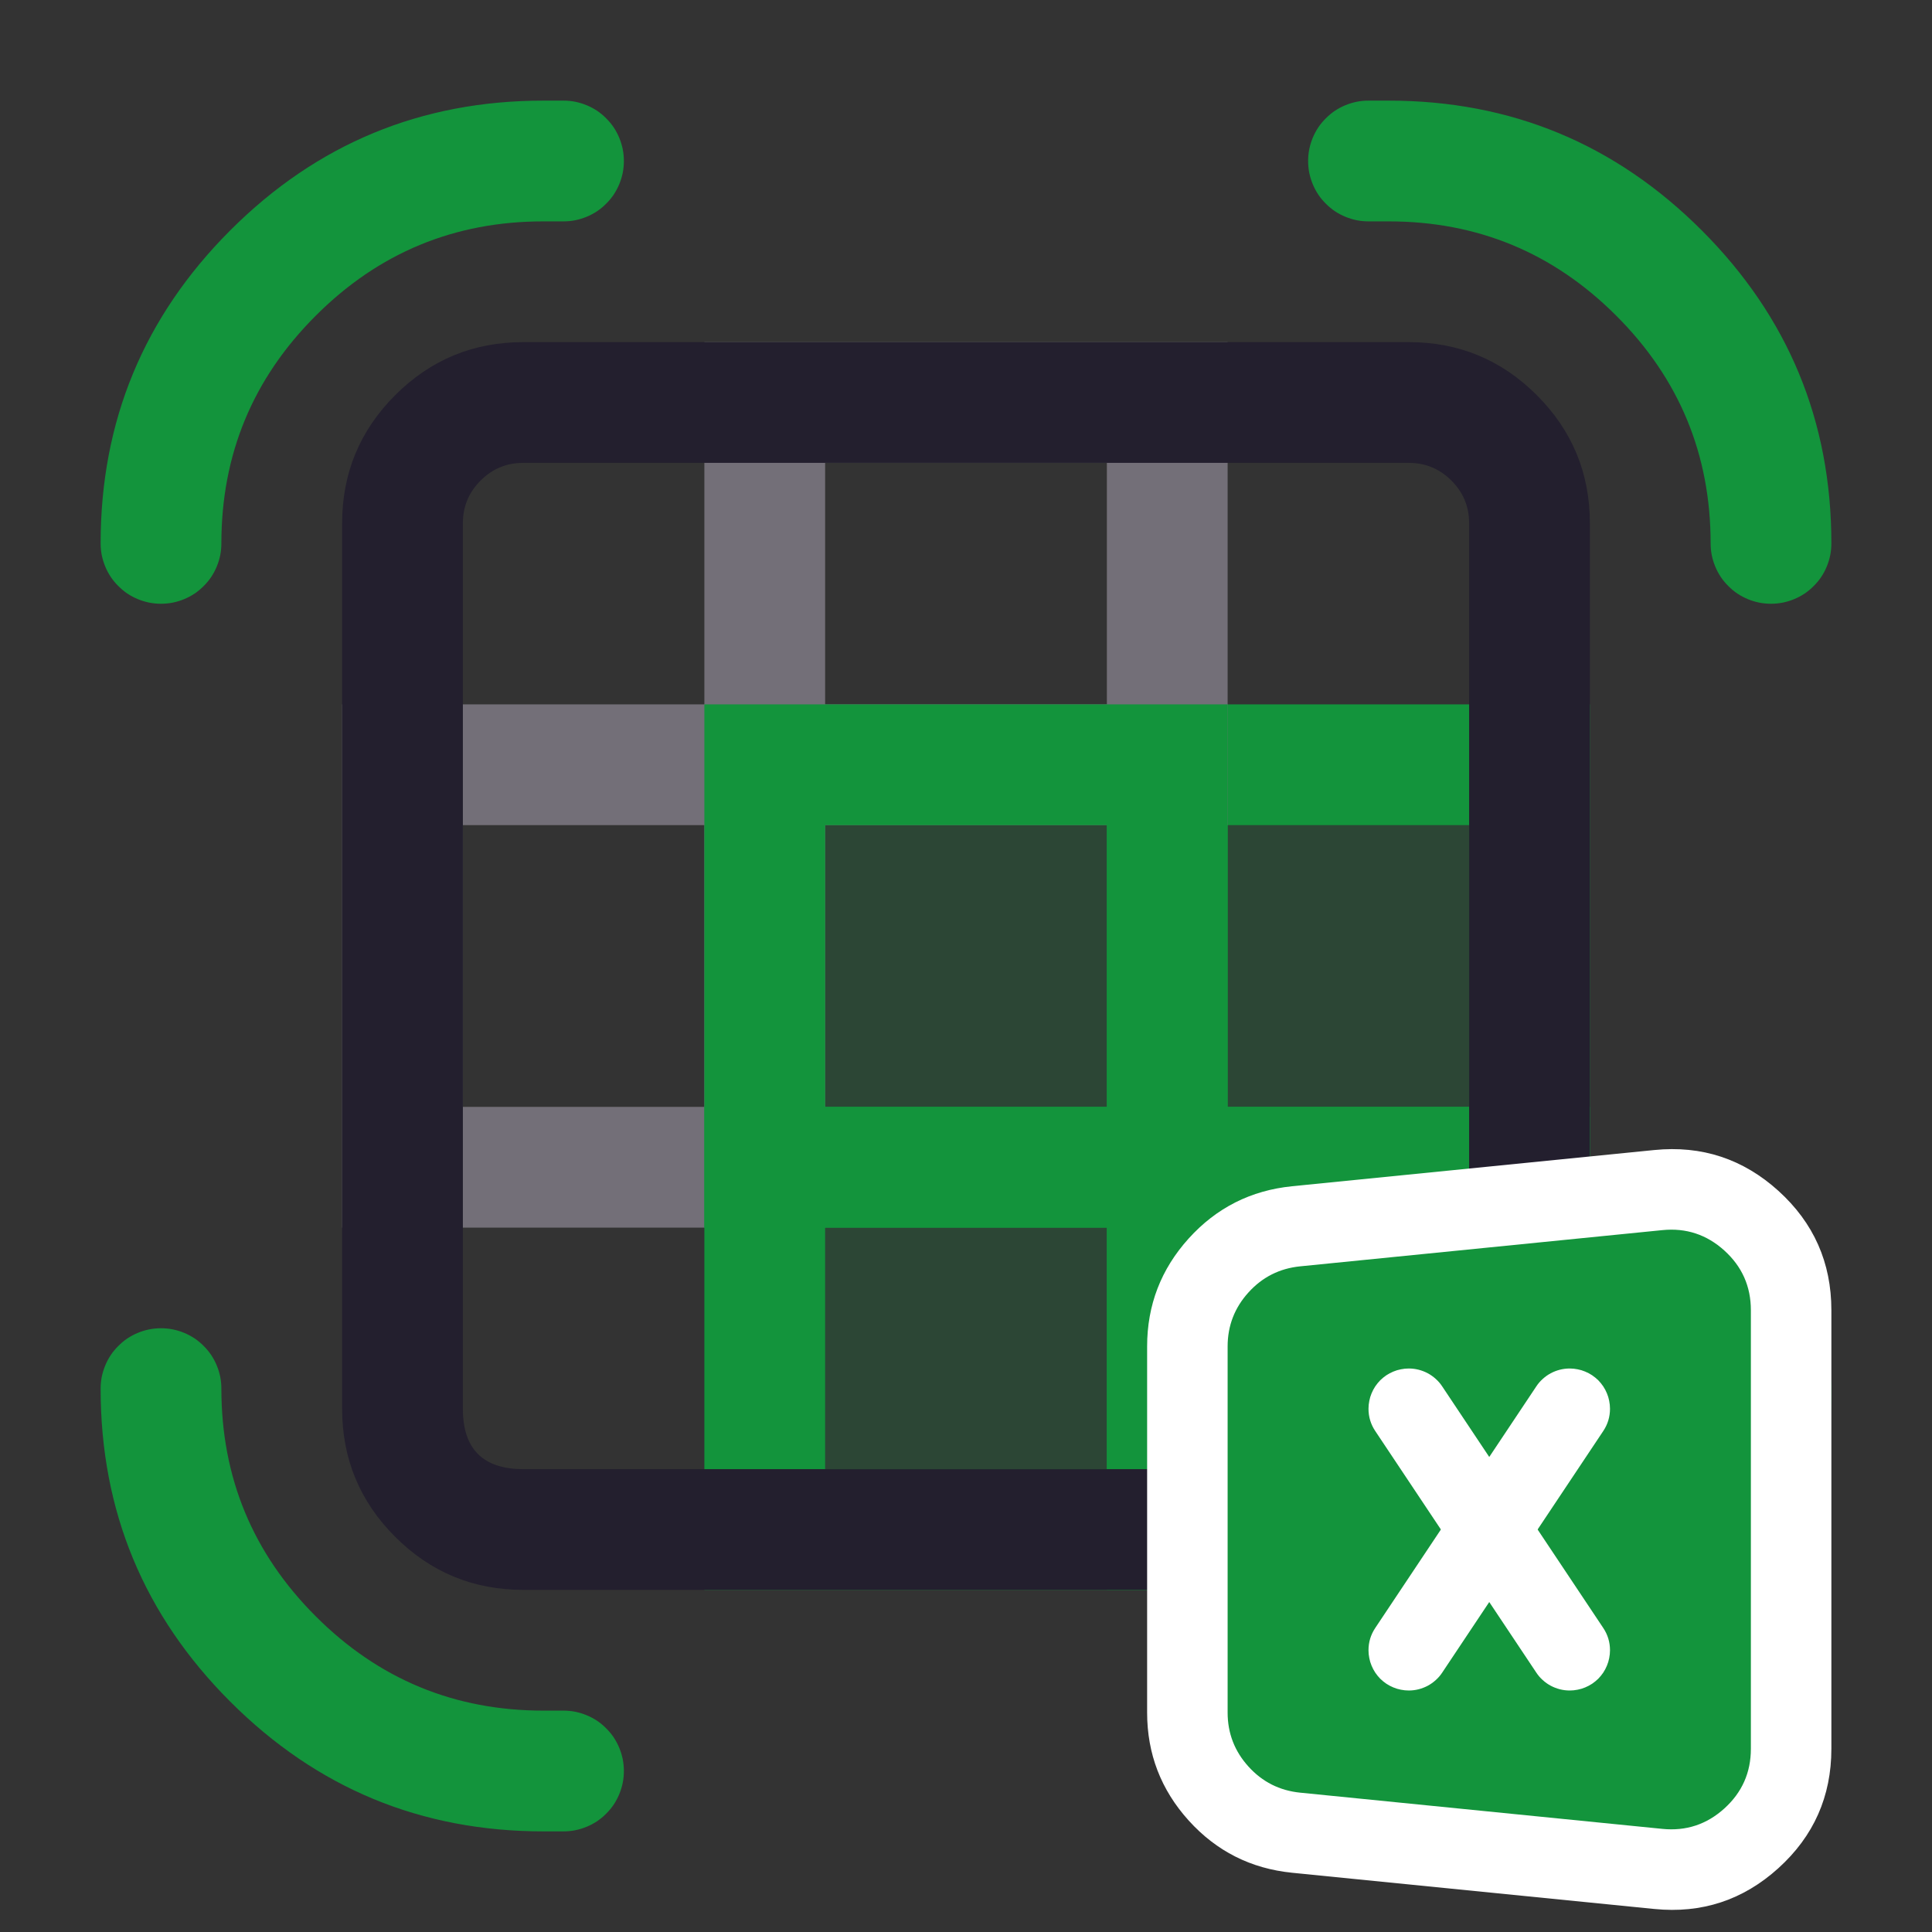<svg xmlns="http://www.w3.org/2000/svg" xmlns:xlink="http://www.w3.org/1999/xlink" fill="none" version="1.1" width="24" height="24" viewBox="0 0 24 24"><rect x="0" y="0" width="24" height="24" fill="#333333" stroke="none"/><defs><clipPath id="master_svg0_62_07770"><rect x="0" y="0" width="24" height="24" rx="0"/></clipPath></defs><g clip-path="url(#master_svg0_62_07770)"><g><g><path d="M4.25,15.25L4.25,8.75L10.25,8.75L10.25,15.25L4.25,15.25ZM8.75,10.25L5.75,10.25L5.75,13.75L8.75,13.75L8.75,10.25Z" fill-rule="evenodd" fill="#736F78" fill-opacity="1"/></g><g><path d="M9.5,19L14.5,19L14.5,14.5L9.5,14.5L9.5,19Z" fill="#13943C" fill-opacity="0.2"/><path d="M8.75,19.75L8.75,13.75L15.25,13.75L15.25,19.75L8.75,19.75ZM13.75,15.25L10.25,15.25L10.25,18.25L13.75,18.25L13.75,15.25Z" fill-rule="evenodd" fill="#13943C" fill-opacity="1"/></g><g><path d="M14.5,14.5L19,14.5L19,9.5L14.5,9.5L14.5,14.5Z" fill="#13943C" fill-opacity="0.2"/><path d="M13.75,15.25L13.75,8.75L19.75,8.75L19.75,15.25L13.75,15.25ZM18.25,10.25L15.25,10.25L15.25,13.75L18.25,13.75L18.25,10.25Z" fill-rule="evenodd" fill="#13943C" fill-opacity="1"/></g><g><path d="M14.5,14.5L14.5,19L17.5,19C18.328,19,19,18.328,19,17.5L19,14.5L14.5,14.5Z" fill="#13943C" fill-opacity="0.2"/><path d="M19.091,19.091Q19.75,18.432,19.75,17.5L19.75,13.75L13.75,13.75L13.75,19.75L17.5,19.75Q18.432,19.75,19.091,19.091ZM18.25,15.25L18.25,17.5Q18.25,17.811,18.03,18.03Q17.811,18.25,17.5,18.25L15.25,18.25L15.25,15.25L18.25,15.25Z" fill-rule="evenodd" fill="#13943C" fill-opacity="1"/></g><g><path d="M8.75,10.25L8.75,4.25L15.25,4.25L15.25,10.25L8.75,10.25ZM13.75,5.75L10.25,5.75L10.25,8.75L13.75,8.75L13.75,5.75Z" fill-rule="evenodd" fill="#736F78" fill-opacity="1"/></g><g><path d="M9.5,14.5L14.5,14.5L14.5,9.5L9.5,9.5L9.5,14.5Z" fill="#13943C" fill-opacity="0.2"/><path d="M8.75,15.25L8.75,8.75L15.25,8.75L15.25,15.25L8.75,15.25ZM13.75,10.25L10.25,10.25L10.25,13.75L13.75,13.75L13.75,10.25Z" fill-rule="evenodd" fill="#13943C" fill-opacity="1"/></g></g><g><path d="M19.091,19.091Q19.75,18.432,19.75,17.5L19.75,6.5Q19.75,5.568,19.091,4.909Q18.432,4.25,17.5,4.25L6.5,4.25Q5.568,4.25,4.909,4.909Q4.25,5.568,4.25,6.5L4.25,17.5Q4.25,18.432,4.909,19.091Q5.568,19.75,6.5,19.75L17.5,19.75Q18.432,19.75,19.091,19.091ZM18.25,6.5L18.25,17.5Q18.25,18.25,17.5,18.25L6.5,18.25Q5.75,18.25,5.75,17.5L5.75,6.5Q5.75,6.189,5.97,5.97Q6.189,5.75,6.5,5.75L17.5,5.75Q17.811,5.75,18.03,5.97Q18.25,6.189,18.25,6.5Z" fill-rule="evenodd" fill="#231F2E" fill-opacity="1"/></g><g><path d="M2.861,2.861Q1.25,4.472,1.25,6.75Q1.25,6.824,1.264,6.896Q1.279,6.969,1.307,7.037Q1.335,7.105,1.376,7.167Q1.417,7.228,1.47,7.28Q1.522,7.333,1.583,7.374Q1.645,7.415,1.713,7.443Q1.781,7.471,1.854,7.486Q1.926,7.5,2,7.5Q2.074,7.5,2.146,7.486Q2.219,7.471,2.287,7.443Q2.355,7.415,2.417,7.374Q2.478,7.333,2.53,7.28Q2.583,7.228,2.624,7.167Q2.665,7.105,2.693,7.037Q2.721,6.969,2.736,6.896Q2.75,6.824,2.75,6.75Q2.75,5.093,3.922,3.922Q5.093,2.75,6.75,2.75L7,2.75Q7.074,2.75,7.146,2.736Q7.219,2.721,7.287,2.693Q7.355,2.665,7.417,2.624Q7.478,2.583,7.53,2.53Q7.583,2.478,7.624,2.417Q7.665,2.355,7.693,2.287Q7.721,2.219,7.736,2.146Q7.75,2.074,7.75,2Q7.75,1.926,7.736,1.854Q7.721,1.781,7.693,1.713Q7.665,1.645,7.624,1.583Q7.583,1.522,7.53,1.47Q7.478,1.417,7.417,1.376Q7.355,1.335,7.287,1.307Q7.219,1.279,7.146,1.264Q7.074,1.25,7,1.25L6.75,1.25Q4.472,1.25,2.861,2.861ZM17,1.25L17.25,1.25Q19.528,1.25,21.139,2.861Q22.75,4.472,22.75,6.75Q22.75,6.824,22.736,6.896Q22.721,6.969,22.693,7.037Q22.665,7.105,22.624,7.167Q22.583,7.228,22.53,7.28Q22.478,7.333,22.417,7.374Q22.355,7.415,22.287,7.443Q22.219,7.471,22.146,7.486Q22.074,7.5,22,7.5Q21.926,7.5,21.854,7.486Q21.781,7.471,21.713,7.443Q21.645,7.415,21.583,7.374Q21.522,7.333,21.47,7.28Q21.417,7.228,21.376,7.167Q21.335,7.105,21.307,7.037Q21.279,6.969,21.264,6.896Q21.25,6.824,21.25,6.75Q21.25,5.093,20.078,3.922Q18.907,2.75,17.25,2.75L17,2.75Q16.926,2.75,16.854,2.736Q16.781,2.721,16.713,2.693Q16.645,2.665,16.583,2.624Q16.522,2.583,16.47,2.53Q16.417,2.478,16.376,2.417Q16.335,2.355,16.307,2.287Q16.279,2.219,16.264,2.146Q16.25,2.074,16.25,2Q16.25,1.926,16.264,1.854Q16.279,1.781,16.307,1.713Q16.335,1.645,16.376,1.583Q16.417,1.522,16.47,1.47Q16.522,1.417,16.583,1.376Q16.645,1.335,16.713,1.307Q16.781,1.279,16.854,1.264Q16.926,1.25,17,1.25ZM1.25,17.25Q1.25,17.176,1.264,17.104Q1.279,17.031,1.307,16.963Q1.335,16.895,1.376,16.833Q1.417,16.772,1.47,16.72Q1.522,16.667,1.583,16.626Q1.645,16.585,1.713,16.557Q1.781,16.529,1.854,16.514Q1.926,16.5,2,16.5Q2.074,16.5,2.146,16.514Q2.219,16.529,2.287,16.557Q2.355,16.585,2.417,16.626Q2.478,16.667,2.53,16.72Q2.583,16.772,2.624,16.833Q2.665,16.895,2.693,16.963Q2.721,17.031,2.736,17.104Q2.75,17.176,2.75,17.25Q2.75,18.907,3.922,20.078Q5.093,21.25,6.75,21.25L7,21.25Q7.074,21.25,7.146,21.264Q7.219,21.279,7.287,21.307Q7.355,21.335,7.417,21.376Q7.478,21.417,7.53,21.47Q7.583,21.522,7.624,21.583Q7.665,21.645,7.693,21.713Q7.721,21.781,7.736,21.854Q7.75,21.926,7.75,22Q7.75,22.074,7.736,22.146Q7.721,22.219,7.693,22.287Q7.665,22.355,7.624,22.417Q7.583,22.478,7.53,22.53Q7.478,22.583,7.417,22.624Q7.355,22.665,7.287,22.693Q7.219,22.721,7.146,22.736Q7.074,22.75,7,22.75L6.75,22.75Q4.472,22.75,2.861,21.139Q1.25,19.529,1.25,17.251L1.25,17.25L1.25,17.25ZM21.25,17.25Q21.25,17.176,21.264,17.104Q21.279,17.031,21.307,16.963Q21.335,16.895,21.376,16.833Q21.417,16.772,21.47,16.72Q21.522,16.667,21.583,16.626Q21.645,16.585,21.713,16.557Q21.781,16.529,21.854,16.514Q21.926,16.5,22,16.5Q22.074,16.5,22.146,16.514Q22.219,16.529,22.287,16.557Q22.355,16.585,22.417,16.626Q22.478,16.667,22.53,16.72Q22.583,16.772,22.624,16.833Q22.665,16.895,22.693,16.963Q22.721,17.031,22.736,17.104Q22.75,17.176,22.75,17.25Q22.75,19.528,21.139,21.139Q19.528,22.75,17.25,22.75L17,22.75Q16.926,22.75,16.854,22.736Q16.781,22.721,16.713,22.693Q16.645,22.665,16.583,22.624Q16.522,22.583,16.47,22.53Q16.417,22.478,16.376,22.417Q16.335,22.355,16.307,22.287Q16.279,22.219,16.264,22.146Q16.25,22.074,16.25,22Q16.25,21.926,16.264,21.854Q16.279,21.781,16.307,21.713Q16.335,21.645,16.376,21.583Q16.417,21.522,16.47,21.47Q16.522,21.417,16.583,21.376Q16.645,21.335,16.713,21.307Q16.781,21.279,16.854,21.264Q16.926,21.25,17,21.25L17.25,21.25Q18.907,21.25,20.078,20.078Q21.25,18.907,21.25,17.25Z" fill-rule="evenodd" fill="#13943C" fill-opacity="1"/></g><g><g><path d="M14.25,16.726L14.25,21.274Q14.25,22.044,14.767,22.616Q15.284,23.187,16.051,23.264L20.551,23.714Q21.434,23.802,22.092,23.207Q22.75,22.611,22.75,21.724L22.75,16.276Q22.75,15.389,22.092,14.793Q21.434,14.198,20.551,14.286L16.051,14.736Q15.284,14.813,14.767,15.384Q14.25,15.956,14.25,16.726ZM17.75,19.916L19.25,20.066L19.25,17.934L17.75,18.084L17.75,19.916Z" fill-rule="evenodd" fill="#FFFFFF" fill-opacity="1"/></g><g><path d="M16,21.274C16,21.402,16.097,21.51,16.225,21.523L20.725,21.973C20.872,21.987,21,21.872,21,21.724L21,16.276C21,16.128,20.872,16.013,20.725,16.027L16.225,16.477C16.097,16.49,16,16.598,16,16.726L16,21.274Z" fill="#13943C" fill-opacity="1"/><path d="M15.25,16.726L15.25,21.274Q15.25,21.659,15.509,21.945Q15.767,22.23,16.15,22.269L20.651,22.719Q21.092,22.763,21.421,22.465Q21.75,22.167,21.75,21.724L21.75,16.276Q21.75,15.833,21.421,15.535Q21.092,15.237,20.651,15.281L16.15,15.731Q15.767,15.77,15.509,16.055Q15.25,16.341,15.25,16.726ZM16.75,20.821L20.25,21.171L20.25,16.829L16.75,17.179L16.75,20.821Z" fill-rule="evenodd" fill="#13943C" fill-opacity="1"/></g><g><path d="M17.084,17.777Q17,17.651,17,17.5Q17,17.451,17.01,17.402Q17.019,17.354,17.038,17.309Q17.057,17.263,17.084,17.222Q17.112,17.181,17.146,17.146Q17.181,17.112,17.222,17.084Q17.263,17.057,17.309,17.038Q17.354,17.019,17.402,17.01Q17.451,17,17.5,17Q17.562,17,17.622,17.015Q17.681,17.03,17.736,17.059Q17.79,17.088,17.836,17.13Q17.882,17.171,17.916,17.223L19.916,20.223Q20,20.349,20,20.5Q20,20.549,19.99,20.598Q19.981,20.646,19.962,20.691Q19.943,20.737,19.916,20.778Q19.888,20.819,19.854,20.854Q19.819,20.888,19.778,20.916Q19.737,20.943,19.691,20.962Q19.646,20.981,19.598,20.99Q19.549,21,19.5,21Q19.438,21,19.378,20.985Q19.319,20.97,19.264,20.941Q19.21,20.912,19.164,20.87Q19.118,20.829,19.084,20.777L17.084,17.777Z" fill-rule="evenodd" fill="#FFFFFF" fill-opacity="1"/></g><g><path d="M19.916,17.777Q20,17.651,20,17.5Q20,17.451,19.99,17.402Q19.981,17.354,19.962,17.309Q19.943,17.263,19.916,17.222Q19.888,17.181,19.854,17.146Q19.819,17.112,19.778,17.084Q19.737,17.057,19.691,17.038Q19.646,17.019,19.598,17.01Q19.549,17,19.5,17Q19.438,17,19.378,17.015Q19.319,17.03,19.264,17.059Q19.21,17.088,19.164,17.13Q19.118,17.171,19.084,17.223L17.084,20.223Q17,20.349,17,20.5Q17,20.549,17.01,20.598Q17.019,20.646,17.038,20.691Q17.057,20.737,17.084,20.778Q17.112,20.819,17.146,20.854Q17.181,20.888,17.222,20.916Q17.263,20.943,17.309,20.962Q17.354,20.981,17.402,20.99Q17.451,21,17.5,21Q17.562,21,17.622,20.985Q17.681,20.97,17.736,20.941Q17.79,20.912,17.836,20.87Q17.882,20.829,17.916,20.777L19.916,17.777Z" fill-rule="evenodd" fill="#FFFFFF" fill-opacity="1"/></g></g></g></svg>